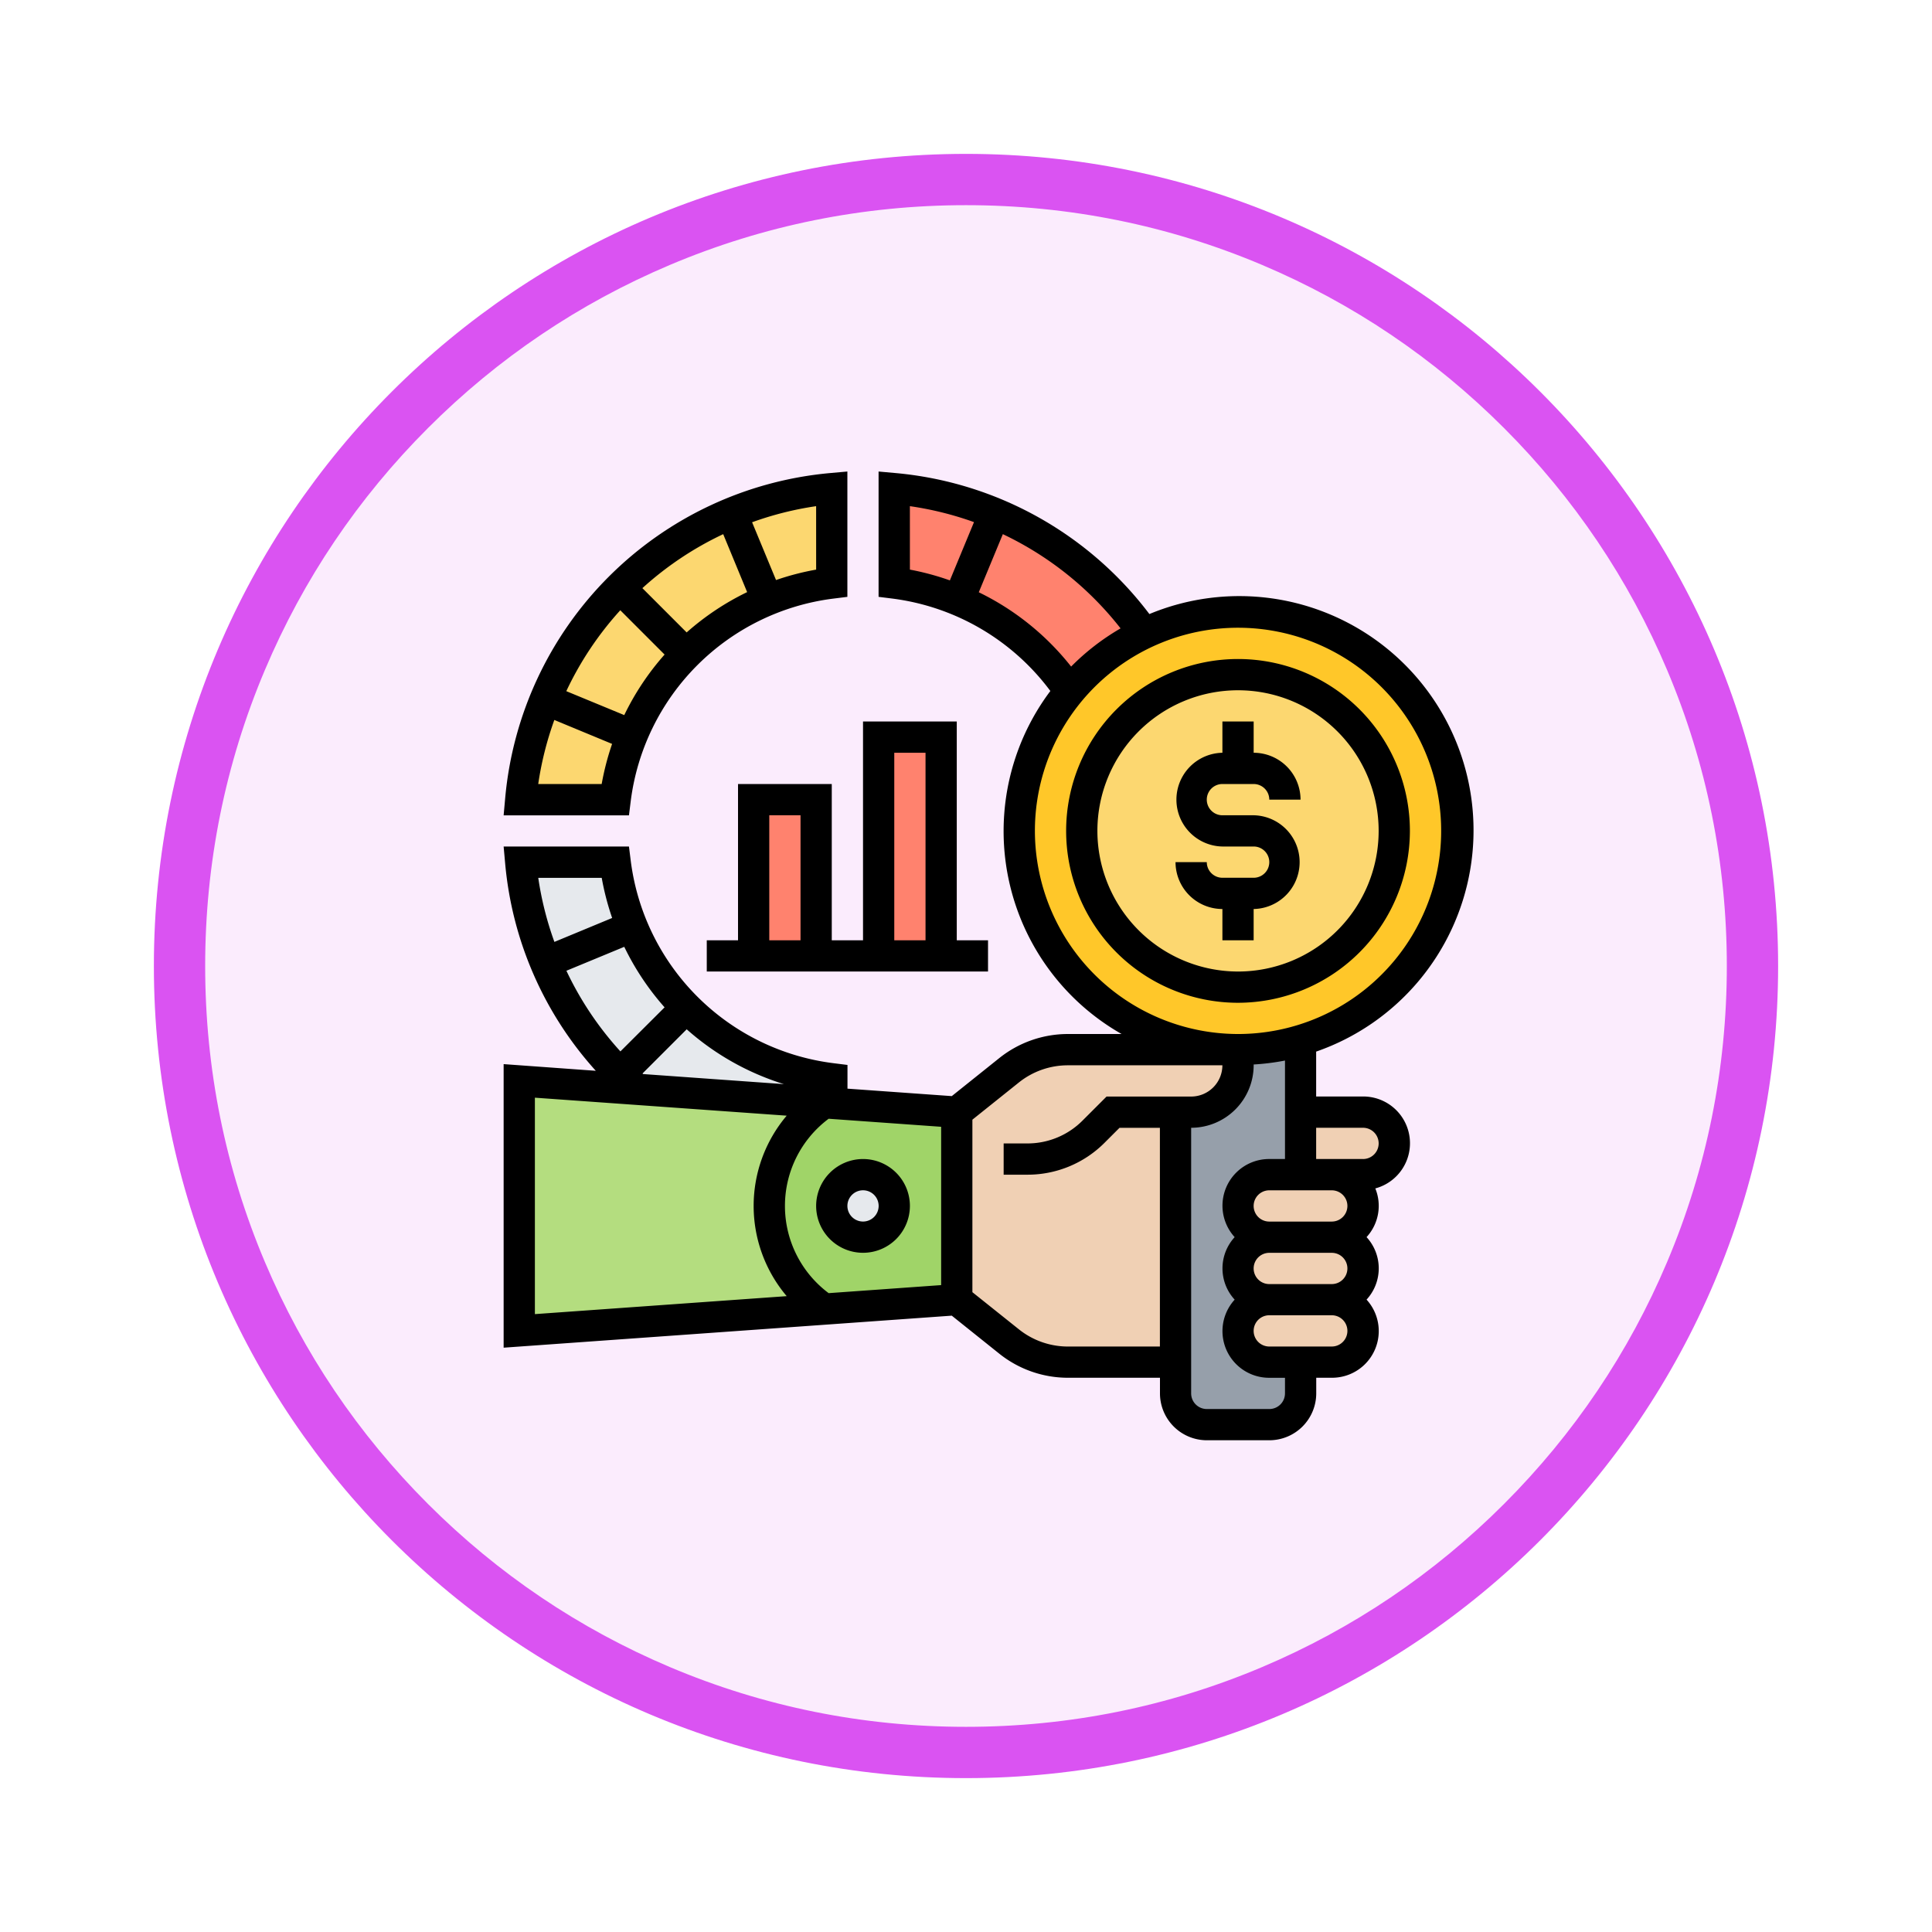 <svg xmlns="http://www.w3.org/2000/svg" xmlns:xlink="http://www.w3.org/1999/xlink" width="113" height="113" viewBox="0 0 113 113">
  <defs>
    <filter id="Trazado_982547" x="0" y="0" width="113" height="113" filterUnits="userSpaceOnUse">
      <feOffset dy="3" input="SourceAlpha"/>
      <feGaussianBlur stdDeviation="3" result="blur"/>
      <feFlood flood-opacity="0.161"/>
      <feComposite operator="in" in2="blur"/>
      <feComposite in="SourceGraphic"/>
    </filter>
  </defs>
  <g id="Grupo_1177795" data-name="Grupo 1177795" transform="translate(-1163.5 -3309.802)">
    <g id="Grupo_1177664" data-name="Grupo 1177664" transform="translate(1172.5 3315.802)">
      <g id="Grupo_1172010" data-name="Grupo 1172010">
        <g id="Grupo_1171046" data-name="Grupo 1171046">
          <g id="Grupo_1148525" data-name="Grupo 1148525">
            <g transform="matrix(1, 0, 0, 1, -9, -6)" filter="url(#Trazado_982547)">
              <g id="Trazado_982547-2" data-name="Trazado 982547" transform="translate(9 6)" fill="#fbecfd">
                <path d="M 47.5 93.5 C 41.289 93.5 35.265 92.284 29.595 89.886 C 24.118 87.569 19.198 84.252 14.973 80.027 C 10.748 75.802 7.431 70.882 5.114 65.405 C 2.716 59.735 1.5 53.711 1.5 47.5 C 1.5 41.289 2.716 35.265 5.114 29.595 C 7.431 24.118 10.748 19.198 14.973 14.973 C 19.198 10.748 24.118 7.431 29.595 5.114 C 35.265 2.716 41.289 1.5 47.5 1.5 C 53.711 1.5 59.735 2.716 65.405 5.114 C 70.882 7.431 75.802 10.748 80.027 14.973 C 84.252 19.198 87.569 24.118 89.886 29.595 C 92.284 35.265 93.5 41.289 93.5 47.5 C 93.5 53.711 92.284 59.735 89.886 65.405 C 87.569 70.882 84.252 75.802 80.027 80.027 C 75.802 84.252 70.882 87.569 65.405 89.886 C 59.735 92.284 53.711 93.5 47.5 93.5 Z" stroke="none"/>
                <path d="M 47.5 3 C 41.491 3 35.664 4.176 30.18 6.496 C 24.881 8.737 20.122 11.946 16.034 16.034 C 11.946 20.122 8.737 24.881 6.496 30.18 C 4.176 35.664 3 41.491 3 47.5 C 3 53.509 4.176 59.336 6.496 64.82 C 8.737 70.119 11.946 74.878 16.034 78.966 C 20.122 83.054 24.881 86.263 30.18 88.504 C 35.664 90.824 41.491 92 47.5 92 C 53.509 92 59.336 90.824 64.82 88.504 C 70.119 86.263 74.878 83.054 78.966 78.966 C 83.054 74.878 86.263 70.119 88.504 64.82 C 90.824 59.336 92 53.509 92 47.5 C 92 41.491 90.824 35.664 88.504 30.18 C 86.263 24.881 83.054 20.122 78.966 16.034 C 74.878 11.946 70.119 8.737 64.82 6.496 C 59.336 4.176 53.509 3 47.5 3 M 47.5 0 C 73.734 0 95 21.266 95 47.5 C 95 73.734 73.734 95 47.5 95 C 21.266 95 0 73.734 0 47.5 C 0 21.266 21.266 0 47.5 0 Z" stroke="none" fill="#da53f2"/>
              </g>
            </g>
          </g>
        </g>
      </g>
    </g>
    <g id="market-analysis_3045742_1_" data-name="market-analysis_3045742 (1)" transform="translate(1191.957 3336.38)">
      <g id="Grupo_1177793" data-name="Grupo 1177793" transform="translate(1.914 1.996)">
        <g id="Grupo_1177777" data-name="Grupo 1177777" transform="translate(0.082 0)">
          <path id="Trazado_1037297" data-name="Trazado 1037297" d="M14.419,3.534A20.091,20.091,0,0,0,2.09,20.286H7.619a14.384,14.384,0,0,1,1-3.765A14.691,14.691,0,0,1,16.52,8.615a14.384,14.384,0,0,1,3.765-1V2.09A20.161,20.161,0,0,0,14.419,3.534Z" transform="translate(-2.09 -2.09)" fill="#fcd770"/>
        </g>
        <g id="Grupo_1177778" data-name="Grupo 1177778" transform="translate(21.934 0)">
          <path id="Trazado_1037298" data-name="Trazado 1037298" d="M40.595,10.525a19.992,19.992,0,0,0-8.737-6.982A19.615,19.615,0,0,0,26,2.09V7.619a14.384,14.384,0,0,1,3.765,1,14.592,14.592,0,0,1,6.507,5.31l.009.009a12.634,12.634,0,0,1,4.332-3.372v-.009Z" transform="translate(-26 -2.09)" fill="#ff826e"/>
        </g>
        <g id="Grupo_1177779" data-name="Grupo 1177779" transform="translate(0.082 21.851)">
          <path id="Trazado_1037299" data-name="Trazado 1037299" d="M11.786,34.5a14.564,14.564,0,0,1-3.171-4.734,14.384,14.384,0,0,1-1-3.765H2.09a20.317,20.317,0,0,0,1.453,5.867A20,20,0,0,0,7.9,38.383c.3.311.621.612.95.9h.009l10.958.777.466.037V38.667a14.511,14.511,0,0,1-8.5-4.167Z" transform="translate(-2.09 -26)" fill="#e6e9ed"/>
        </g>
        <g id="Grupo_1177780" data-name="Grupo 1177780" transform="translate(0 34.646)">
          <path id="Trazado_1037300" data-name="Trazado 1037300" d="M8.854,40.494l10.958.777a7.315,7.315,0,0,0,0,12.082L2,54.622V40l6.845.494Z" transform="translate(-2 -40)" fill="#b4dd7f"/>
        </g>
        <g id="Grupo_1177781" data-name="Grupo 1177781" transform="translate(14.622 35.916)">
          <path id="Trazado_1037301" data-name="Trazado 1037301" d="M28.967,41.947V52.914l-7.777.557a7.315,7.315,0,0,1,0-12.082l.466.037Z" transform="translate(-18 -41.39)" fill="#a0d468"/>
        </g>
        <g id="Grupo_1177782" data-name="Grupo 1177782" transform="translate(17.988 39.907)">
          <circle id="Elipse_12511" data-name="Elipse 12511" cx="2" cy="2" r="2" transform="translate(0.141 -0.284)" fill="#e6e9ed"/>
        </g>
        <g id="Grupo_1177783" data-name="Grupo 1177783" transform="translate(42.039 47.441)">
          <path id="Trazado_1037302" data-name="Trazado 1037302" d="M53.483,54a1.833,1.833,0,0,1,1.828,1.828,1.841,1.841,0,0,1-1.828,1.828H49.828A1.833,1.833,0,0,1,48,55.828,1.841,1.841,0,0,1,49.828,54Z" transform="translate(-48 -54)" fill="#f0d0b4"/>
        </g>
        <g id="Grupo_1177784" data-name="Grupo 1177784" transform="translate(45.695 36.474)">
          <path id="Trazado_1037303" data-name="Trazado 1037303" d="M55.656,42a1.833,1.833,0,0,1,1.828,1.828,1.841,1.841,0,0,1-1.828,1.828H52V42Z" transform="translate(-52 -42)" fill="#f0d0b4"/>
        </g>
        <g id="Grupo_1177785" data-name="Grupo 1177785" transform="translate(42.039 40.129)">
          <path id="Trazado_1037304" data-name="Trazado 1037304" d="M53.483,46a1.833,1.833,0,0,1,1.828,1.828,1.841,1.841,0,0,1-1.828,1.828H49.828A1.833,1.833,0,0,1,48,47.828,1.841,1.841,0,0,1,49.828,46h3.656Z" transform="translate(-48 -46)" fill="#f0d0b4"/>
        </g>
        <g id="Grupo_1177786" data-name="Grupo 1177786" transform="translate(42.039 43.785)">
          <path id="Trazado_1037305" data-name="Trazado 1037305" d="M53.483,50a1.833,1.833,0,0,1,1.828,1.828,1.841,1.841,0,0,1-1.828,1.828H49.828A1.833,1.833,0,0,1,48,51.828,1.841,1.841,0,0,1,49.828,50Z" transform="translate(-48 -50)" fill="#f0d0b4"/>
        </g>
        <g id="Grupo_1177787" data-name="Grupo 1177787" transform="translate(25.589 32.818)">
          <path id="Trazado_1037306" data-name="Trazado 1037306" d="M42.795,41.656V56.278H36.489a5.462,5.462,0,0,1-3.418-1.2L30,52.622V41.656L33.071,39.2A5.462,5.462,0,0,1,36.489,38h9.048a.917.917,0,0,1,.914.914,2.746,2.746,0,0,1-2.742,2.742Z" transform="translate(-30 -38)" fill="#f0d0b4"/>
        </g>
        <g id="Grupo_1177788" data-name="Grupo 1177788" transform="translate(38.384 32.288)">
          <path id="Trazado_1037307" data-name="Trazado 1037307" d="M47.656,37.95a12.673,12.673,0,0,0,3.656-.53v7.841H49.483a1.841,1.841,0,0,0-1.828,1.828,1.833,1.833,0,0,0,1.828,1.828,1.841,1.841,0,0,0-1.828,1.828,1.833,1.833,0,0,0,1.828,1.828A1.841,1.841,0,0,0,47.656,54.4a1.833,1.833,0,0,0,1.828,1.828h1.828v1.828a1.833,1.833,0,0,1-1.828,1.828H45.828A1.833,1.833,0,0,1,44,58.056V41.606h.914a2.746,2.746,0,0,0,2.742-2.742.917.917,0,0,0-.914-.914v-.037C47.043,37.941,47.345,37.95,47.656,37.95Z" transform="translate(-44 -37.42)" fill="#969faa"/>
        </g>
        <g id="Grupo_1177789" data-name="Grupo 1177789" transform="translate(29.245 7.229)">
          <path id="Trazado_1037308" data-name="Trazado 1037308" d="M50.45,35.059a12.673,12.673,0,0,1-3.656.53c-.311,0-.612-.009-.914-.037A12.778,12.778,0,0,1,36.97,14.615,12.634,12.634,0,0,1,41.3,11.243v-.009A12.794,12.794,0,1,1,50.45,35.05Z" transform="translate(-34 -10)" fill="#ffc729"/>
        </g>
        <g id="Grupo_1177790" data-name="Grupo 1177790" transform="translate(32.655 10.574)">
          <ellipse id="Elipse_12512" data-name="Elipse 12512" cx="9" cy="9.5" rx="9" ry="9.5" transform="translate(0.474 0.05)" fill="#fcd770"/>
        </g>
        <g id="Grupo_1177791" data-name="Grupo 1177791" transform="translate(21.02 14.54)">
          <path id="Trazado_1037309" data-name="Trazado 1037309" d="M25,18h3.656V30.795H25Z" transform="translate(-25 -18)" fill="#ff826e"/>
        </g>
        <g id="Grupo_1177792" data-name="Grupo 1177792" transform="translate(13.709 18.196)">
          <path id="Trazado_1037310" data-name="Trazado 1037310" d="M17,22h3.656v9.139H17Z" transform="translate(-17 -22)" fill="#ff826e"/>
        </g>
      </g>
      <g id="Grupo_1177794" data-name="Grupo 1177794" transform="translate(1 1.001)">
        <path id="Trazado_1037311" data-name="Trazado 1037311" d="M51.265,37.556H48.523V34.929A13.7,13.7,0,1,0,38.769,9.337,20.965,20.965,0,0,0,23.93,1.091l-1-.09v7.33l.8.1a13.676,13.676,0,0,1,9.247,5.406A13.652,13.652,0,0,0,37.144,33.9H34a6.428,6.428,0,0,0-4,1.4l-2.789,2.232-6.1-.436V35.709l-.8-.1A13.665,13.665,0,0,1,8.43,23.735l-.1-.8H1l.09,1a20.87,20.87,0,0,0,5.3,12.116L1,35.661V52.246l26.211-1.873L30,52.605a6.426,6.426,0,0,0,4,1.4h5.388v.914a2.745,2.745,0,0,0,2.742,2.742h3.656a2.745,2.745,0,0,0,2.742-2.742v-.914h.914a2.73,2.73,0,0,0,2.029-4.57,2.7,2.7,0,0,0,0-3.656,2.7,2.7,0,0,0,.512-2.848,2.735,2.735,0,0,0-.713-5.377Zm-.914,6.4a.915.915,0,0,1-.914.914H45.781a.914.914,0,0,1,0-1.828h3.656A.915.915,0,0,1,50.351,43.953Zm0,3.656a.915.915,0,0,1-.914.914H45.781a.914.914,0,1,1,0-1.828h3.656A.915.915,0,0,1,50.351,47.609ZM24.761,3.027a19.144,19.144,0,0,1,3.75.933L27.1,7.368a15.523,15.523,0,0,0-2.338-.63ZM28.79,8.064l1.408-3.4a19.175,19.175,0,0,1,6.886,5.511,13.774,13.774,0,0,0-2.892,2.234,15.526,15.526,0,0,0-5.4-4.346ZM32.073,22.02A11.881,11.881,0,1,1,43.953,33.9,11.894,11.894,0,0,1,32.073,22.02ZM17.394,36.831l-8.237-.589-.035-.033,2.585-2.585A15.447,15.447,0,0,0,17.394,36.831ZM4.671,30.2l3.384-1.4a15.493,15.493,0,0,0,2.359,3.54L7.83,34.917A19.054,19.054,0,0,1,4.671,30.2Zm2.066-5.434a15.545,15.545,0,0,0,.61,2.347l-3.378,1.4a19.131,19.131,0,0,1-.944-3.746ZM2.828,37.624l14.728,1.052a8.172,8.172,0,0,0,0,10.556L2.828,50.283ZM26.589,48.586l-6.579.47a6.365,6.365,0,0,1,0-10.2l6.579.47ZM34,52.179a4.589,4.589,0,0,1-2.855-1L28.417,49V38.91l2.724-2.18a4.586,4.586,0,0,1,2.854-1h9.044a1.83,1.83,0,0,1-1.828,1.828H36.264l-1.4,1.4A4.539,4.539,0,0,1,31.629,40.3H30.245v1.828h1.385a6.355,6.355,0,0,0,4.524-1.874l.867-.867h2.363V52.179ZM46.7,54.92a.915.915,0,0,1-.914.914H42.126a.915.915,0,0,1-.914-.914V39.384a3.659,3.659,0,0,0,3.656-3.656c0-.016,0-.03,0-.046a13.733,13.733,0,0,0,1.832-.23v5.759h-.914a2.73,2.73,0,0,0-2.029,4.57,2.7,2.7,0,0,0,0,3.656,2.73,2.73,0,0,0,2.029,4.57H46.7Zm2.742-2.742H45.781a.914.914,0,1,1,0-1.828h3.656a.914.914,0,0,1,0,1.828Zm1.828-10.967H48.523V39.384h2.742a.914.914,0,0,1,0,1.828Z" transform="translate(-1 -1.001)"/>
        <path id="Trazado_1037312" data-name="Trazado 1037312" d="M57.106,23.053A10.053,10.053,0,1,0,47.053,33.106,10.065,10.065,0,0,0,57.106,23.053Zm-18.278,0a8.225,8.225,0,1,1,8.225,8.225A8.235,8.235,0,0,1,38.828,23.053Z" transform="translate(-4.1 -2.034)"/>
        <path id="Trazado_1037313" data-name="Trazado 1037313" d="M48.569,29.795V27.967a2.742,2.742,0,0,0,0-5.483H46.742a.914.914,0,1,1,0-1.828h1.828a.915.915,0,0,1,.914.914h1.828a2.745,2.745,0,0,0-2.742-2.742V17H46.742v1.828a2.742,2.742,0,0,0,0,5.483h1.828a.914.914,0,1,1,0,1.828H46.742a.915.915,0,0,1-.914-.914H44a2.745,2.745,0,0,0,2.742,2.742v1.828Z" transform="translate(-4.702 -2.379)"/>
        <path id="Trazado_1037314" data-name="Trazado 1037314" d="M21,47.742A2.742,2.742,0,1,0,23.742,45,2.745,2.745,0,0,0,21,47.742Zm2.742-.914a.914.914,0,1,1-.914.914A.915.915,0,0,1,23.742,46.828Z" transform="translate(-2.722 -4.789)"/>
        <path id="Trazado_1037315" data-name="Trazado 1037315" d="M8.43,20.305A13.664,13.664,0,0,1,20.305,8.431l.8-.1V1l-1,.09A20.979,20.979,0,0,0,1.09,20.11l-.09,1H8.33Zm3.276-9.891L9.115,7.822a19.16,19.16,0,0,1,4.727-3.158l1.4,3.39a15.487,15.487,0,0,0-3.54,2.36Zm7.572-3.676a15.5,15.5,0,0,0-2.346.61l-1.4-3.38a19.114,19.114,0,0,1,3.745-.941ZM7.823,9.115l2.591,2.592a15.453,15.453,0,0,0-2.359,3.54l-3.39-1.4A19.123,19.123,0,0,1,7.823,9.115Zm-4.8,10.163a19.206,19.206,0,0,1,.942-3.746l3.379,1.4a15.652,15.652,0,0,0-.61,2.347Z" transform="translate(-1 -1.001)"/>
        <path id="Trazado_1037316" data-name="Trazado 1037316" d="M23.139,17V29.795H21.311V20.656H15.828v9.139H14v1.828H30.45V29.795H28.622V17Zm1.828,1.828h1.828V29.795H24.967Zm-7.311,3.656h1.828v7.311H17.656Z" transform="translate(-2.119 -2.379)"/>
      </g>
    </g>
  </g>
</svg>
